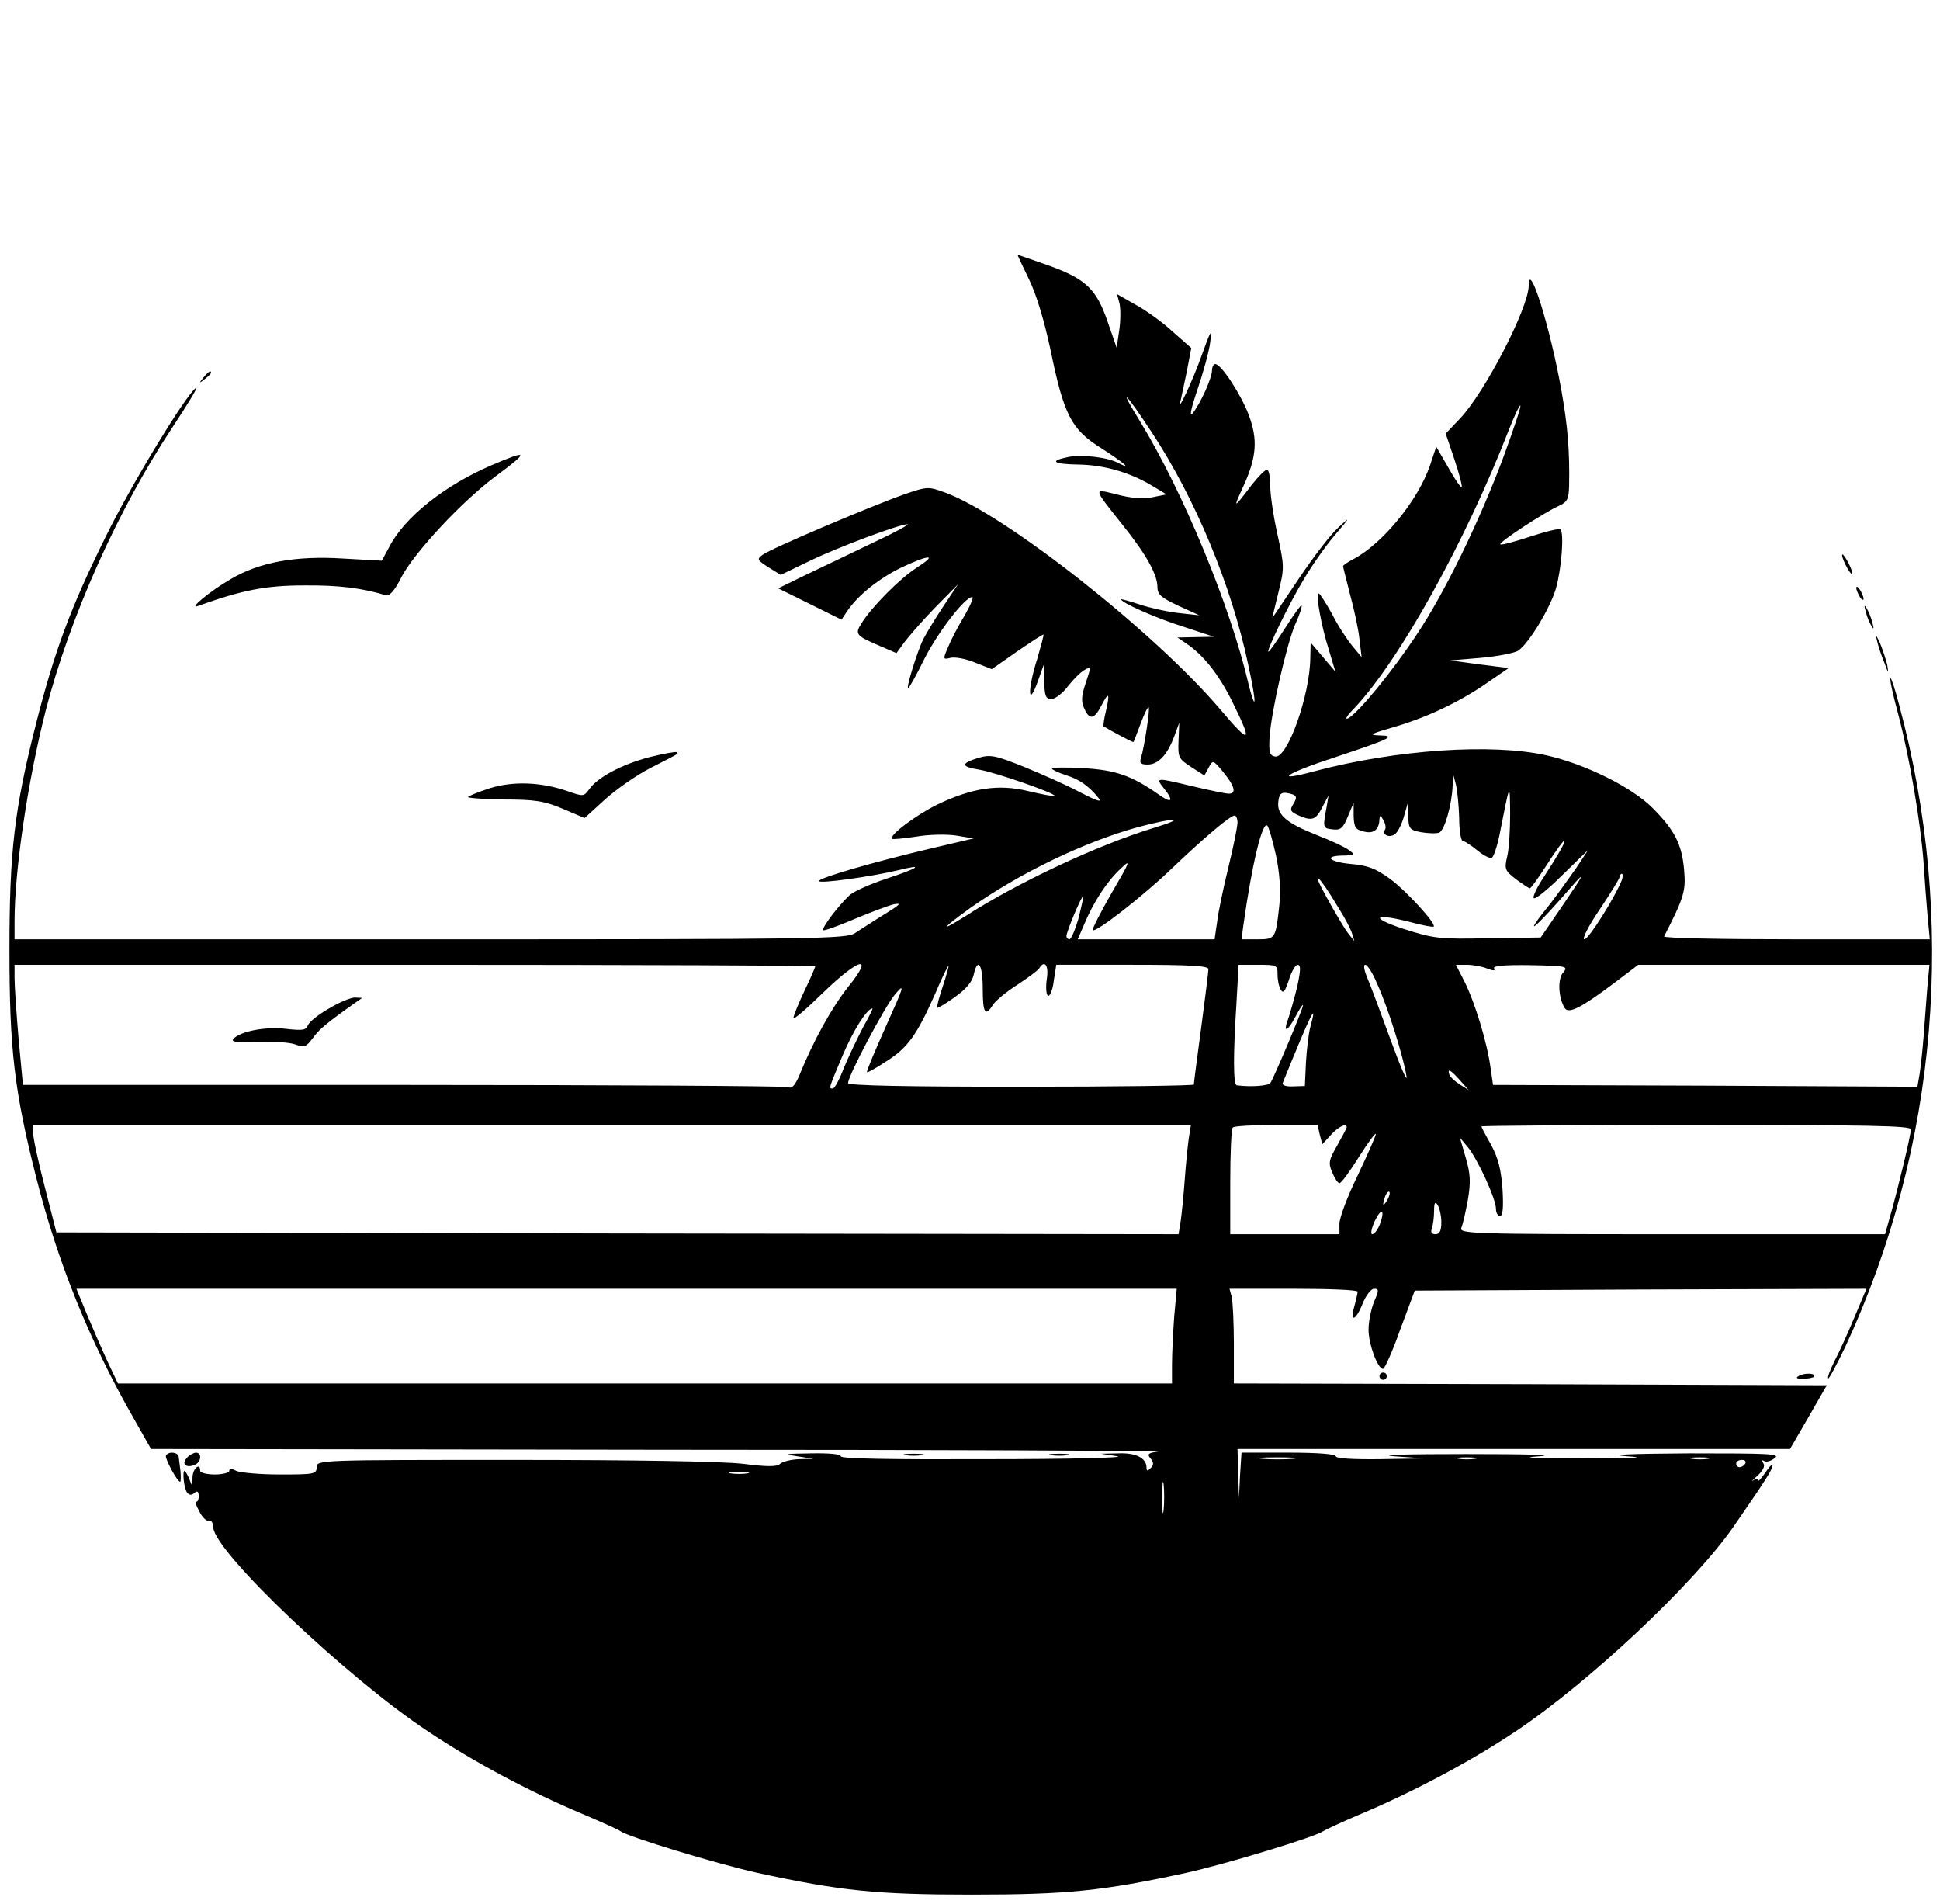 <?xml version="1.0" standalone="no"?>
<!DOCTYPE svg PUBLIC "-//W3C//DTD SVG 20010904//EN"
 "http://www.w3.org/TR/2001/REC-SVG-20010904/DTD/svg10.dtd">
<svg version="1.0" xmlns="http://www.w3.org/2000/svg"
 width="533pt" height="523pt" viewBox="0 0 533 523"
 preserveAspectRatio="xMidYMid meet">

<g transform="translate(0,523) scale(0.1,-0.1)"
fill="#000000" stroke="none">
<path d="M2827 4463 c21 -43 42 -114 59 -193 37 -180 57 -219 138 -270 61 -39
90 -63 49 -42 -29 16 -98 24 -137 17 -55 -11 -43 -20 27 -21 71 -1 142 -22
202 -58 l40 -24 -40 -8 c-26 -5 -60 -2 -97 8 -65 16 -66 20 14 -81 67 -83 98
-139 98 -174 0 -20 11 -29 58 -51 l57 -26 -55 6 c-30 3 -79 14 -107 23 -29 10
-53 16 -53 15 0 -9 94 -51 170 -75 l85 -28 -50 -1 -50 -1 25 -17 c46 -31 88
-84 124 -156 59 -119 53 -124 -31 -25 -179 211 -588 534 -756 596 -47 17 -49
17 -113 -5 -88 -31 -367 -149 -389 -166 -16 -12 -15 -14 16 -34 l34 -21 81 39
c81 39 246 100 267 100 7 0 -35 -23 -93 -50 -58 -28 -140 -67 -184 -88 l-78
-38 87 -43 87 -43 16 24 c30 44 87 89 148 119 79 37 101 37 43 0 -47 -30 -125
-109 -152 -153 -19 -30 -16 -34 52 -63 l44 -19 21 29 c12 16 49 59 84 95 l64
65 -40 -60 c-22 -33 -46 -73 -55 -90 -17 -34 -48 -135 -42 -135 3 0 23 36 45
81 38 74 111 169 131 169 5 0 -5 -23 -21 -51 -17 -28 -37 -66 -45 -86 -15 -34
-14 -35 6 -30 12 3 42 -2 68 -13 l46 -18 70 49 c38 26 70 47 72 46 1 -2 -7
-31 -17 -66 -27 -84 -26 -137 0 -66 l18 50 1 -47 c1 -40 4 -48 20 -48 10 0 31
16 45 35 15 19 35 39 46 45 18 10 18 9 3 -36 -12 -35 -13 -51 -4 -70 14 -32
27 -30 46 6 21 41 25 38 14 -11 -6 -23 -8 -42 -7 -44 23 -14 81 -45 82 -43 2
2 10 25 20 51 10 27 20 47 22 44 4 -4 -12 -109 -21 -138 -5 -15 -1 -19 18 -19
29 0 54 26 73 77 l14 38 -2 -49 c-2 -47 0 -50 35 -73 l36 -23 12 22 c11 21 12
21 40 -13 31 -38 37 -59 15 -59 -8 0 -52 9 -98 20 -105 25 -104 25 -79 -7 27
-34 20 -41 -16 -15 -73 51 -117 67 -206 72 -48 3 -87 2 -87 -1 0 -3 17 -11 38
-18 37 -11 65 -31 91 -64 9 -12 -7 -6 -50 16 -35 19 -105 50 -154 70 -82 33
-94 35 -128 25 -48 -15 -47 -24 3 -32 44 -7 213 -66 207 -72 -2 -2 -34 4 -72
13 -81 20 -154 9 -250 -37 -57 -28 -134 -85 -124 -94 2 -2 32 1 66 6 34 6 83
7 110 3 l48 -8 -115 -27 c-157 -37 -310 -81 -310 -90 0 -8 144 12 219 30 72
18 56 6 -32 -23 -46 -15 -93 -36 -104 -47 -30 -28 -77 -90 -71 -95 2 -2 40 11
84 30 43 18 93 37 109 41 24 5 18 -1 -26 -28 -31 -19 -66 -42 -80 -51 -22 -16
-114 -17 -1166 -17 l-1143 0 0 49 c0 140 36 384 85 577 66 257 198 553 350
782 41 62 70 110 64 107 -27 -17 -180 -269 -249 -410 -97 -196 -140 -314 -190
-509 -61 -240 -74 -355 -74 -626 0 -271 13 -386 74 -626 59 -233 146 -448 268
-661 l47 -83 1400 -2 c770 0 1385 -3 1367 -5 -28 -4 -31 -7 -21 -19 9 -11 9
-18 1 -26 -9 -9 -12 -9 -12 1 0 26 -29 41 -77 39 l-48 -1 45 -7 c25 -4 -136
-8 -357 -8 -263 -1 -403 1 -403 8 0 6 -33 9 -82 8 -71 -1 -77 -2 -38 -8 l45
-7 -41 -1 c-22 -1 -45 -7 -51 -13 -8 -8 -36 -8 -99 0 -54 7 -302 11 -631 11
-536 0 -543 0 -543 -20 0 -19 -7 -20 -101 -20 -55 0 -109 5 -120 10 -13 7 -19
7 -19 0 0 -5 -18 -10 -40 -10 -22 0 -40 5 -40 10 0 24 -20 7 -21 -17 0 -27 -1
-27 -9 -5 -5 12 -11 22 -13 22 -6 0 -2 -45 6 -58 6 -9 13 -10 21 -3 8 7 12 5
12 -9 0 -10 -4 -17 -7 -14 -4 2 -1 -10 8 -26 8 -17 20 -29 27 -27 6 3 12 -6
12 -19 5 -68 367 -412 589 -559 124 -83 277 -165 422 -226 54 -23 103 -45 108
-49 20 -15 263 -89 375 -114 230 -50 328 -60 590 -60 262 0 360 10 590 60 112
25 355 99 375 114 6 4 53 26 105 48 147 62 304 146 425 227 203 136 488 404
598 562 87 126 107 157 107 168 0 5 -9 -3 -20 -20 -11 -16 -20 -26 -20 -21 0
5 -6 5 -13 0 -7 -5 -2 1 11 12 15 14 22 27 17 34 -5 8 -4 11 2 7 6 -4 19 0 29
8 16 12 -15 13 -236 13 -165 -1 -225 -4 -170 -8 59 -4 22 -6 -120 -6 -139 0
-178 2 -120 6 48 4 -39 6 -200 6 -161 0 -248 -2 -200 -6 l85 -6 -122 -2 c-77
-1 -123 2 -123 8 0 6 -50 10 -130 10 l-129 0 -4 -62 -3 -63 -2 68 -2 67 759 0
759 0 51 88 50 87 -815 3 -814 2 0 108 c0 59 -3 117 -6 130 l-6 22 176 0 c97
0 176 -3 176 -8 0 -4 -4 -22 -9 -40 -13 -46 4 -40 23 8 9 22 23 40 31 40 14 0
14 -4 0 -36 -8 -20 -15 -54 -15 -76 0 -40 25 -108 40 -108 4 0 26 48 47 108
l40 107 620 3 621 2 -33 -78 c-18 -44 -43 -98 -55 -121 -12 -24 -20 -45 -17
-47 2 -2 23 37 47 87 255 550 307 1171 148 1762 -11 43 -22 76 -24 74 -3 -2 7
-46 21 -98 31 -117 62 -298 70 -409 3 -47 8 -113 11 -147 l6 -63 -367 0 c-202
0 -365 3 -363 8 55 107 60 125 55 182 -6 71 -26 110 -87 171 -57 57 -184 120
-290 144 -150 34 -414 16 -637 -43 -118 -32 -83 -7 55 38 153 51 170 59 122
60 -30 1 -25 4 33 21 92 26 182 68 258 120 l64 44 -80 10 -80 11 83 7 c46 4
91 13 102 19 29 18 89 117 105 172 15 53 23 152 12 162 -3 3 -41 -6 -83 -20
-43 -14 -79 -24 -82 -21 -5 5 121 88 162 106 22 10 26 19 27 53 2 98 -4 167
-21 263 -31 175 -90 362 -90 288 0 -60 -121 -294 -189 -365 l-39 -41 24 -71
c13 -39 22 -73 20 -76 -3 -2 -19 22 -37 54 l-33 57 -17 -51 c-33 -97 -131
-216 -211 -258 -16 -8 -28 -17 -28 -19 0 -3 9 -37 19 -77 11 -40 23 -95 26
-123 l6 -50 -25 30 c-14 17 -40 56 -56 88 -17 31 -34 57 -37 57 -9 0 7 -89 28
-155 l18 -60 -34 40 -34 40 -1 -42 c-1 -103 -63 -278 -97 -271 -15 3 -17 12
-15 53 5 71 47 256 71 311 12 26 19 49 17 51 -2 2 -22 -26 -45 -62 -23 -36
-43 -65 -46 -65 -7 0 57 133 99 202 22 37 60 91 85 120 42 49 42 51 7 18 -21
-19 -69 -82 -108 -140 -39 -58 -71 -106 -72 -107 -1 -2 6 29 16 68 17 69 17
73 -2 160 -11 49 -20 109 -20 134 0 25 -4 45 -9 45 -5 0 -24 -19 -42 -42 -51
-67 -52 -67 -23 -4 37 81 40 129 15 196 -22 58 -76 140 -92 140 -5 0 -9 -8 -9
-17 0 -21 -31 -90 -53 -118 -10 -13 -5 12 13 65 16 47 32 105 35 130 5 39 2
34 -23 -35 -24 -69 -72 -170 -58 -124 2 10 10 45 17 80 l12 63 -51 45 c-28 26
-74 59 -102 74 l-51 29 7 -26 c3 -15 3 -48 -1 -74 l-7 -47 -24 69 c-31 91 -59
119 -161 156 -46 16 -85 30 -87 30 -1 0 13 -30 31 -67z m339 -423 c118 -180
217 -417 263 -634 12 -54 20 -101 17 -103 -2 -2 -9 20 -16 49 -50 214 -179
526 -298 721 -63 102 -40 80 34 -33z m964 -67 c-65 -174 -161 -372 -239 -488
-67 -101 -159 -213 -187 -228 -11 -5 -3 8 18 29 124 132 303 454 423 762 15
39 30 70 32 68 3 -2 -19 -66 -47 -143z m-121 -990 c0 -35 5 -63 10 -63 5 0 23
-12 40 -26 17 -14 35 -23 40 -20 5 4 14 30 20 59 30 152 29 150 30 62 0 -44
-3 -97 -8 -117 -8 -35 -7 -39 24 -63 19 -14 36 -25 38 -25 3 0 24 29 47 65 23
36 44 65 47 65 6 0 -16 -38 -55 -98 -19 -29 -32 -55 -28 -59 4 -4 39 24 78 63
l71 69 -33 -50 c-19 -27 -50 -70 -69 -95 -84 -104 -48 -76 57 45 38 43 35 36
-20 -45 l-65 -95 -144 -2 c-135 -3 -149 -1 -234 26 -97 32 -78 44 25 17 30 -8
57 -13 59 -11 7 8 -74 97 -120 131 -40 29 -61 37 -109 41 -61 6 -74 23 -17 23
30 1 31 2 13 15 -10 8 -49 26 -85 40 -86 34 -113 56 -109 92 2 22 8 27 23 25
28 -5 31 -10 18 -31 -10 -16 -8 -20 13 -30 38 -17 49 -14 67 22 l17 32 -5 -30
c-11 -59 -11 -60 16 -63 22 -3 29 3 42 35 l16 38 0 -36 c1 -31 5 -38 28 -43
27 -7 42 5 43 34 1 12 3 11 11 -3 5 -9 8 -21 4 -26 -9 -16 16 -24 30 -10 8 8
18 30 23 49 l10 35 1 -37 c1 -34 4 -38 36 -44 19 -3 41 -4 49 -1 15 6 35 77
37 129 l1 33 8 -30 c4 -16 8 -58 9 -92z m-609 -12 c0 -11 -11 -66 -25 -123
-14 -57 -28 -124 -31 -150 l-7 -48 -188 0 -188 0 19 44 c26 61 62 116 100 151
28 27 25 19 -26 -68 -31 -54 -54 -100 -52 -102 8 -8 139 94 218 170 87 83 160
145 172 145 4 0 8 -9 8 -19z m-230 -15 c-154 -47 -372 -149 -517 -242 -73 -46
-66 -35 10 20 136 97 319 185 467 225 103 27 132 25 40 -3z m336 -77 c10 -48
13 -95 9 -134 -10 -94 -11 -95 -60 -95 l-44 0 5 38 c23 164 52 288 66 274 4
-4 15 -42 24 -83z m171 -142 c18 -28 35 -61 38 -72 l6 -20 -16 20 c-9 11 -36
56 -60 100 -47 84 -22 63 32 -28z m779 76 c-18 -46 -91 -163 -103 -163 -7 0
10 35 42 82 30 45 55 85 55 90 0 4 3 8 6 8 3 0 3 -8 0 -17z m-1493 -106 c-9
-31 -20 -57 -25 -57 -4 0 -8 4 -8 9 0 12 42 112 46 109 1 -2 -5 -29 -13 -61z
m-723 -131 c0 -2 -13 -33 -30 -68 -16 -34 -30 -68 -30 -74 0 -6 36 25 80 68
101 98 144 108 70 17 -45 -57 -95 -147 -134 -243 -12 -28 -20 -37 -32 -32 -8
3 -485 6 -1058 6 l-1043 0 -12 128 c-6 70 -11 144 -11 165 l0 37 1100 0 c605
0 1100 -2 1100 -4z m350 -56 c-10 -30 -17 -56 -15 -58 1 -2 23 11 48 29 30 21
48 42 52 61 11 50 25 30 25 -37 0 -68 7 -79 28 -45 7 11 37 36 67 55 29 19 56
39 60 45 15 25 27 8 21 -29 -3 -22 -2 -42 3 -46 5 -3 13 15 16 40 l7 45 209 0
c161 0 209 -3 209 -12 0 -7 -9 -80 -20 -162 -11 -81 -20 -151 -20 -155 0 -3
-214 -6 -475 -6 -310 0 -475 3 -475 10 0 20 101 211 130 245 27 31 24 22 -26
-89 -30 -67 -54 -124 -52 -126 2 -2 26 12 55 31 58 37 83 73 133 186 18 43 35
77 36 75 1 -1 -6 -27 -16 -57z m920 33 c0 -16 4 -34 9 -42 7 -11 12 -3 22 27
7 23 18 42 24 42 9 0 9 -14 -1 -60 -8 -33 -19 -71 -24 -86 -16 -42 -4 -40 19
3 11 21 20 35 21 32 0 -10 -81 -202 -90 -214 -7 -8 -56 -11 -92 -6 -10 1 -10
84 -1 224 l6 107 54 0 c51 0 53 -1 53 -27z m274 -26 c30 -66 72 -201 80 -252
4 -22 -15 21 -42 95 -27 74 -56 152 -65 173 -9 21 -12 37 -6 37 6 0 21 -24 33
-53z m301 43 c18 -7 24 -7 20 0 -5 7 28 10 99 9 100 -2 105 -3 91 -20 -16 -17
-14 -69 4 -98 11 -17 47 2 136 69 l66 50 400 0 400 0 -6 -65 c-3 -36 -7 -95
-10 -132 -3 -38 -8 -84 -11 -103 l-6 -35 -583 3 -583 2 -7 48 c-9 68 -43 179
-71 235 l-24 47 29 0 c16 0 41 -4 56 -10z m-1714 -162 c-15 -29 -39 -79 -52
-110 -12 -32 -26 -58 -31 -58 -12 0 -11 0 27 91 29 68 67 129 82 129 2 0 -10
-24 -26 -52z m1229 1 c-5 -19 -10 -63 -12 -98 l-3 -64 -33 -1 c-18 -1 -30 3
-28 9 79 195 97 230 76 154z m411 -146 l24 -27 -24 15 c-14 9 -27 21 -29 27
-6 19 3 14 29 -15z m-745 -160 c-3 -21 -8 -72 -11 -113 -3 -41 -8 -92 -11
-113 l-6 -37 -1541 2 -1542 3 -32 125 c-18 69 -32 135 -32 148 l-1 22 1591 0
1591 0 -6 -37z m360 10 l7 -26 22 24 c20 23 45 36 45 23 0 -3 -12 -25 -26 -50
-23 -40 -25 -48 -14 -74 7 -17 16 -30 20 -30 5 0 29 33 54 73 25 39 46 68 46
62 0 -5 -23 -57 -50 -114 -28 -57 -50 -116 -50 -132 l0 -29 -150 0 -150 0 0
143 c0 79 3 147 7 150 3 4 57 7 119 7 l114 0 6 -27z m1624 15 c0 -16 -36 -165
-56 -235 l-15 -53 -586 0 c-553 0 -585 1 -578 18 4 9 12 44 18 77 8 49 7 70
-6 115 l-16 55 21 -25 c27 -32 78 -143 78 -170 0 -11 5 -20 11 -20 8 0 10 23
7 74 -4 55 -12 85 -31 121 -15 26 -27 49 -27 51 0 2 266 4 590 4 469 0 590 -2
590 -12z m-1439 -195 c-12 -20 -14 -14 -5 12 4 9 9 14 11 11 3 -2 0 -13 -6
-23z m149 -60 c0 -24 -5 -33 -16 -33 -11 0 -14 5 -10 16 3 9 6 30 6 47 0 24 3
28 10 17 5 -8 10 -30 10 -47z m-169 -6 c-6 -15 -15 -27 -21 -27 -5 0 -2 16 7
36 19 39 29 32 14 -9z m-565 -254 c-3 -42 -6 -100 -6 -130 l0 -53 -1448 0
-1448 0 -18 38 c-17 34 -65 145 -87 200 l-9 22 1512 0 1511 0 -7 -77z m327
-390 c-24 -2 -62 -2 -85 0 -24 2 -5 4 42 4 47 0 66 -2 43 -4z m500 0 c-13 -2
-33 -2 -45 0 -13 2 -3 4 22 4 25 0 35 -2 23 -4z m640 0 c-13 -2 -33 -2 -45 0
-13 2 -3 4 22 4 25 0 35 -2 23 -4z m102 -13 c-3 -5 -10 -10 -16 -10 -5 0 -9 5
-9 10 0 6 7 10 16 10 8 0 12 -4 9 -10z m-2742 -27 c-13 -2 -33 -2 -45 0 -13 2
-3 4 22 4 25 0 35 -2 23 -4z m1144 -100 c-2 -21 -4 -6 -4 32 0 39 2 55 4 38 2
-18 2 -50 0 -70z"/>
<path d="M904 2460 c-28 -16 -54 -36 -58 -46 -5 -14 -15 -15 -60 -10 -56 7
-128 -7 -145 -28 -7 -8 11 -10 64 -8 41 2 88 -1 104 -6 27 -10 32 -8 50 16 17
24 37 41 116 97 l20 14 -20 1 c-11 0 -43 -13 -71 -30z"/>
<path d="M559 4193 c-13 -16 -12 -17 4 -4 9 7 17 15 17 17 0 8 -8 3 -21 -13z"/>
<path d="M1350 3952 c-130 -56 -239 -143 -281 -225 l-20 -37 -108 6 c-128 8
-228 -10 -306 -56 -59 -34 -121 -86 -90 -74 120 43 185 56 290 56 94 1 159 -7
225 -27 10 -3 25 13 44 52 37 68 165 206 258 275 93 69 91 74 -12 30z"/>
<path d="M5061 3705 c0 -5 6 -21 14 -35 8 -14 14 -20 14 -15 0 6 -6 21 -14 35
-8 14 -14 21 -14 15z"/>
<path d="M5100 3615 c0 -5 5 -17 10 -25 5 -8 10 -10 10 -5 0 6 -5 17 -10 25
-5 8 -10 11 -10 5z"/>
<path d="M5126 3550 c3 -14 11 -32 16 -40 6 -10 7 -7 2 10 -3 14 -11 32 -16
40 -6 10 -7 7 -2 -10z"/>
<path d="M5157 3470 c3 -14 12 -41 20 -60 11 -30 12 -31 8 -6 -4 16 -13 43
-20 60 -11 23 -13 25 -8 6z"/>
<path d="M1783 3150 c-75 -20 -142 -55 -165 -89 -14 -19 -16 -19 -59 -4 -72
25 -149 28 -213 8 -31 -10 -58 -21 -60 -24 -2 -3 42 -6 97 -7 86 0 112 -4 162
-25 l61 -26 56 51 c31 28 87 67 124 86 84 43 78 39 73 44 -2 2 -36 -4 -76 -14z"/>
<path d="M3790 1450 c0 -5 5 -10 10 -10 6 0 10 5 10 10 0 6 -4 10 -10 10 -5 0
-10 -4 -10 -10z"/>
<path d="M4941 1450 c-9 -5 -4 -7 13 -7 15 0 28 3 30 6 6 10 -28 11 -43 1z"/>
<path d="M456 1232 c-4 -7 31 -72 39 -72 2 0 2 12 1 28 -2 15 -4 33 -5 40 -1
13 -27 17 -35 4z"/>
<path d="M513 1225 c-15 -16 -2 -28 21 -19 19 7 22 34 4 34 -7 -1 -19 -7 -25
-15z"/>
<path d="M2488 1233 c12 -2 32 -2 45 0 12 2 2 4 -23 4 -25 0 -35 -2 -22 -4z"/>
<path d="M2888 1233 c12 -2 32 -2 45 0 12 2 2 4 -23 4 -25 0 -35 -2 -22 -4z"/>
</g>
</svg>
